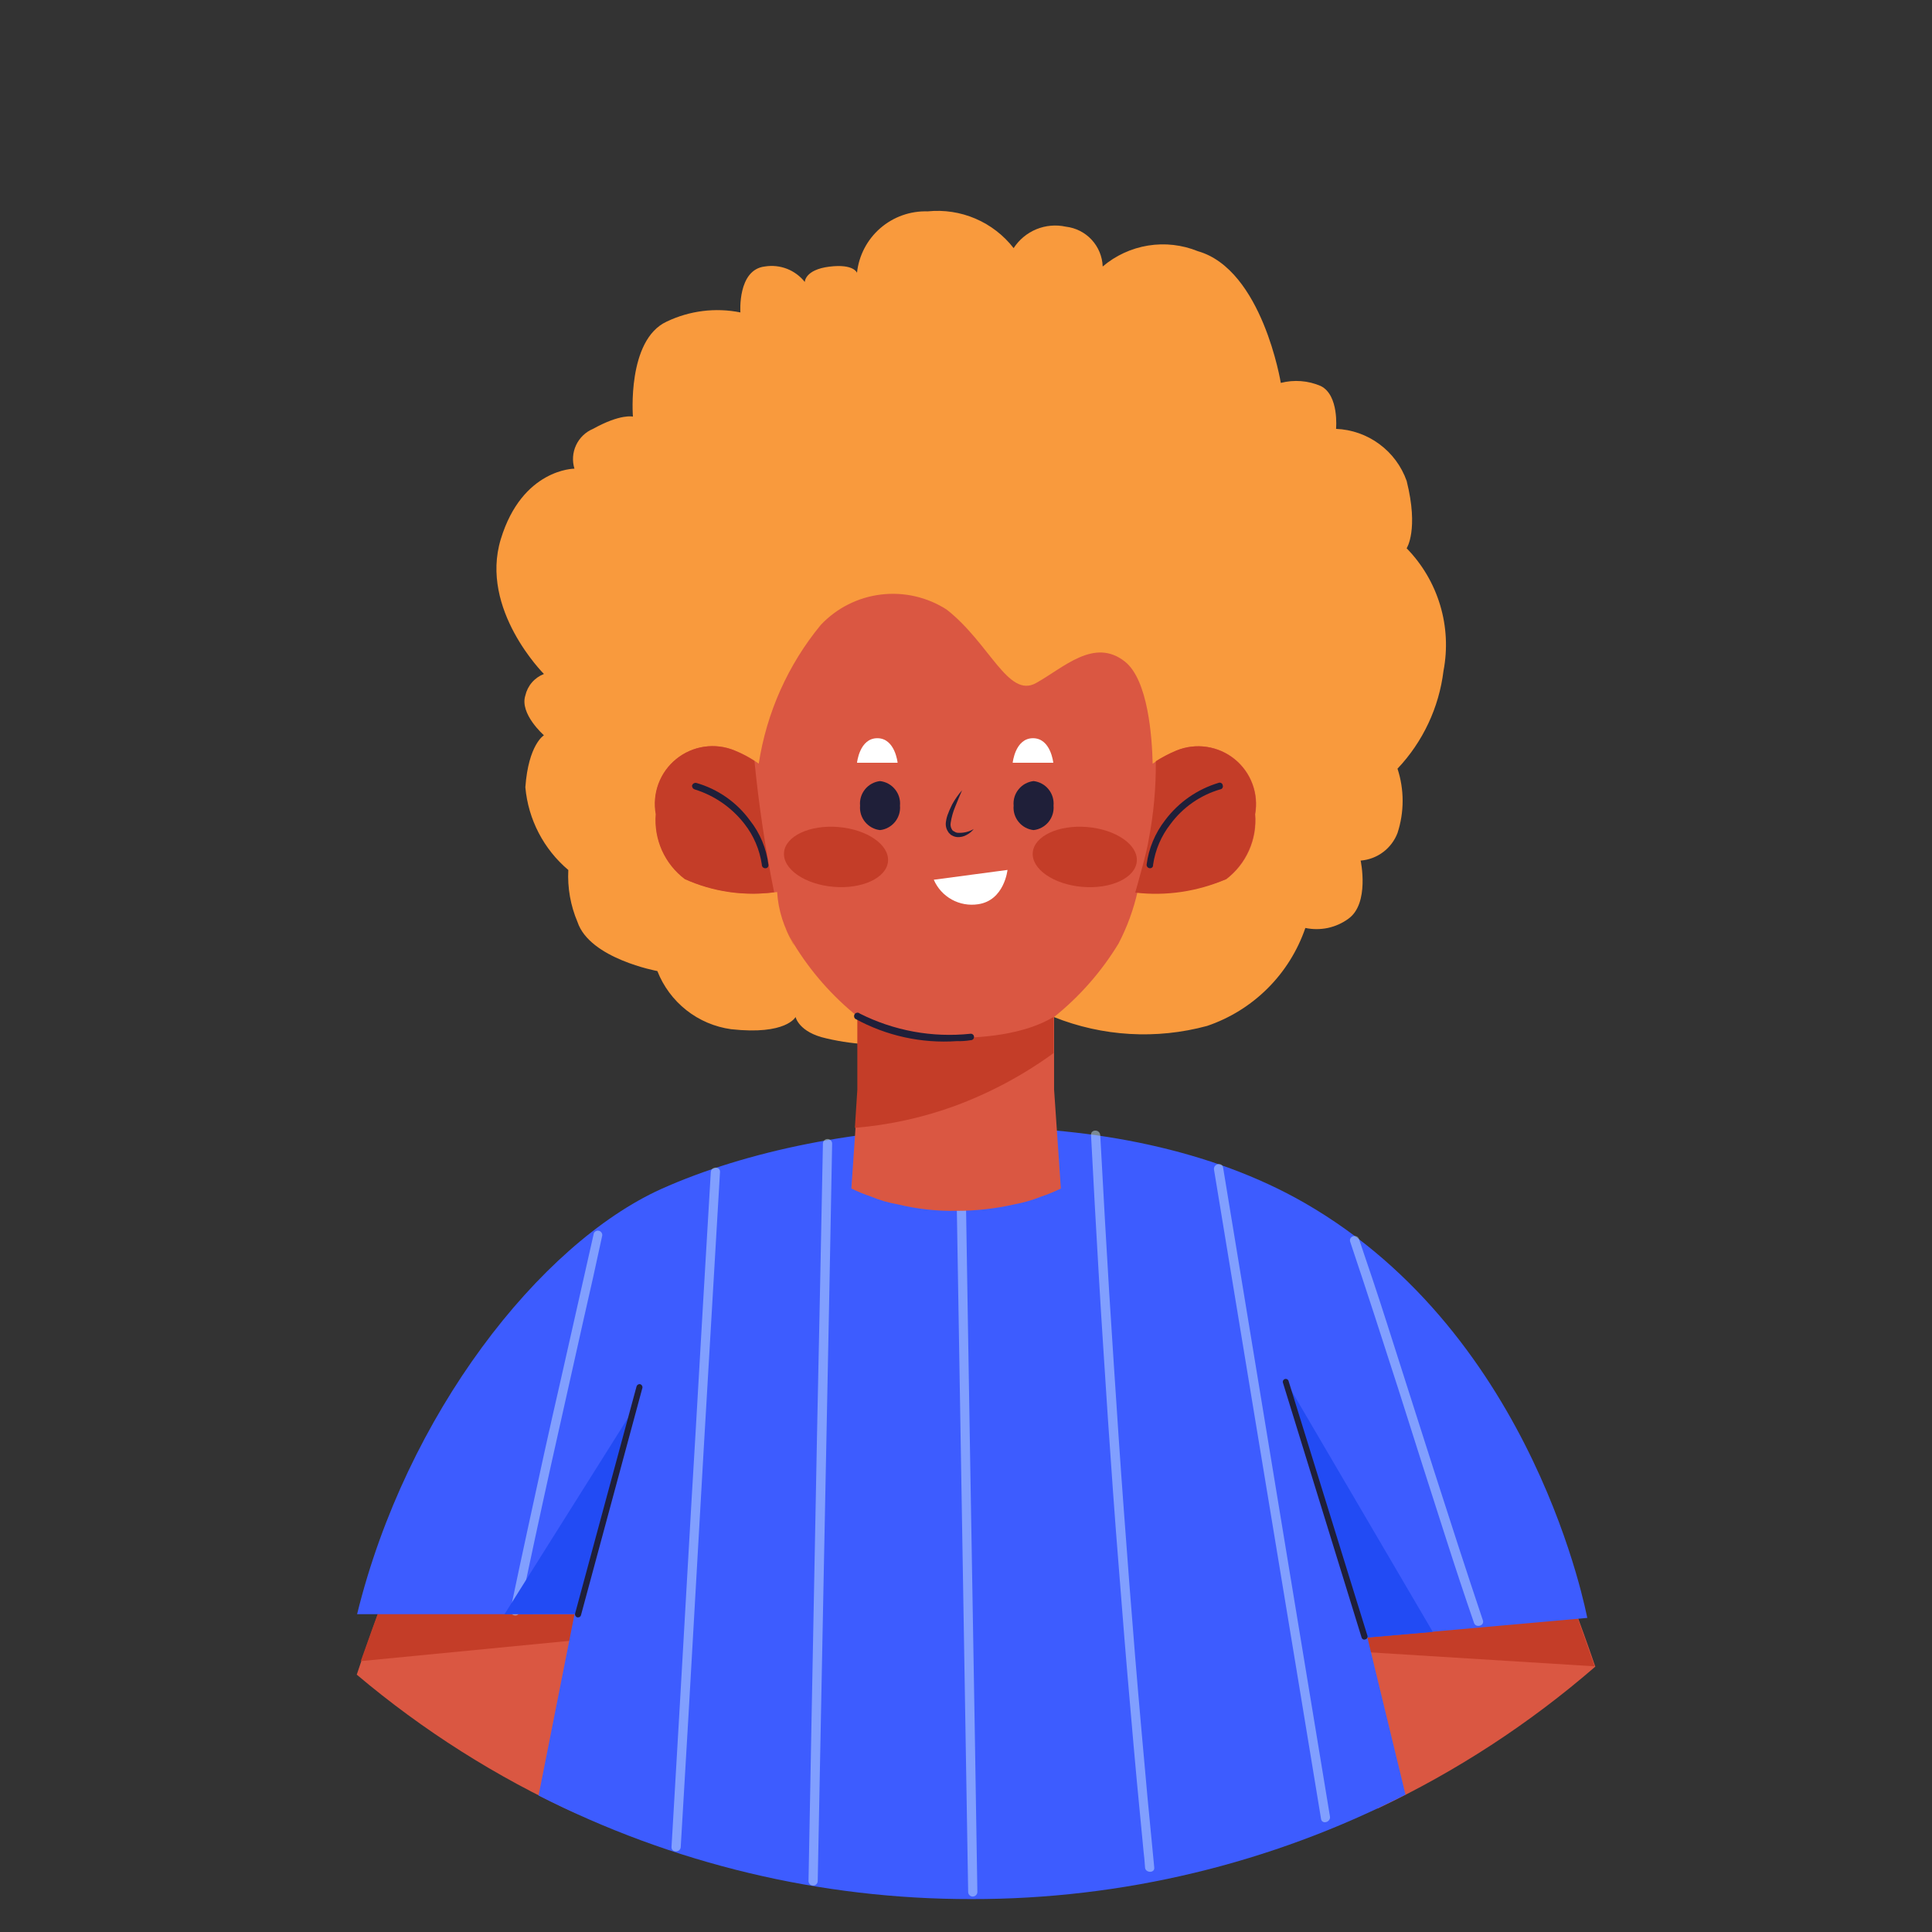 <svg width="52" height="52" viewBox="0 0 52 52" fill="none" xmlns="http://www.w3.org/2000/svg">
<rect x="0" y="0" width="52" height="52" fill="#333333" stroke="none"/>
<path d="M34.638 42.178L37.076 48.678C39.195 47.678 41.167 46.392 42.938 44.857C42.508 43.604 42.138 42.657 42.138 42.657L34.638 42.178Z" fill="#DA5742"/>
<path d="M15.487 48.799L18.033 42.006L10.536 42.484C10.528 42.492 10.081 43.638 9.602 45.073C11.384 46.578 13.364 47.832 15.487 48.799V48.799Z" fill="#DA5742"/>
<path d="M34.638 42.178L35.481 44.387L42.92 44.849C42.515 43.687 42.138 42.656 42.138 42.656L34.638 42.178Z" fill="#C43D28"/>
<path d="M18.11 41.766L17.264 43.975L9.71 44.709C10.115 43.555 10.61 42.244 10.61 42.244L18.11 41.766Z" fill="#C43D28"/>
<path d="M17.794 32.003C14.521 33.487 10.933 38.071 9.611 43.446H15.463L14.496 48.327C18.103 50.164 22.094 51.119 26.142 51.114C30.206 51.121 34.212 50.157 37.829 48.303L36.804 44.074L42.722 43.546C42.714 43.546 41.35 35.961 35.11 32.375C30.111 29.505 22.406 29.937 17.794 32.003Z" fill="#3D5CFF"/>
<path opacity="0.467" d="M18.719 38.599C18.574 40.983 18.446 43.356 18.306 45.739C18.231 47.066 18.149 48.394 18.074 49.712C18.066 49.87 18.314 49.87 18.322 49.712C18.463 47.339 18.603 44.972 18.735 42.597C18.867 40.222 19.008 37.849 19.148 35.474C19.222 34.163 19.305 32.852 19.379 31.543C19.387 31.386 19.139 31.386 19.131 31.55C18.991 33.901 18.854 36.25 18.719 38.599Z" fill="#CDECFE"/>
<path opacity="0.467" d="M21.992 38.517C21.942 41.097 21.892 43.686 21.843 46.266C21.819 47.717 21.786 49.176 21.761 50.627C21.761 50.66 21.774 50.692 21.797 50.715C21.82 50.738 21.852 50.751 21.885 50.751C21.918 50.751 21.949 50.738 21.972 50.715C21.996 50.692 22.009 50.66 22.009 50.627C22.058 48.039 22.109 45.45 22.161 42.862L22.315 35.12C22.34 33.678 22.373 32.227 22.397 30.784C22.398 30.751 22.386 30.72 22.363 30.695C22.341 30.672 22.31 30.657 22.277 30.656C22.244 30.655 22.212 30.667 22.188 30.69C22.164 30.712 22.15 30.743 22.149 30.776C22.099 33.356 22.047 35.937 21.992 38.517Z" fill="#CDECFE"/>
<path opacity="0.467" d="M25.852 38.494C25.894 41.137 25.943 43.786 25.984 46.437C26.009 47.929 26.034 49.43 26.058 50.922C26.058 50.955 26.071 50.986 26.094 51.009C26.117 51.033 26.149 51.046 26.182 51.046C26.215 51.046 26.246 51.033 26.269 51.009C26.293 50.986 26.306 50.955 26.306 50.922C26.266 48.271 26.22 45.625 26.175 42.978C26.13 40.331 26.084 37.686 26.042 35.037C26.02 33.547 25.993 32.047 25.968 30.554C25.968 30.521 25.955 30.489 25.931 30.466C25.908 30.443 25.877 30.43 25.844 30.43C25.811 30.43 25.779 30.443 25.756 30.466C25.733 30.489 25.72 30.521 25.72 30.554C25.761 33.201 25.811 35.847 25.852 38.494Z" fill="#CDECFE"/>
<path opacity="0.467" d="M29.572 34.289C29.646 35.589 29.737 36.894 29.82 38.197C29.911 39.516 30.002 40.827 30.109 42.146C30.209 43.446 30.316 44.759 30.431 46.062C30.538 47.315 30.654 48.568 30.778 49.821C30.795 49.969 30.811 50.121 30.819 50.266C30.827 50.411 31.083 50.423 31.067 50.266C30.943 49.021 30.827 47.776 30.72 46.54C30.604 45.24 30.497 43.935 30.398 42.64C30.298 41.321 30.198 40.01 30.109 38.691C30.02 37.372 29.936 36.078 29.853 34.767C29.778 33.514 29.704 32.253 29.638 31L29.613 30.555C29.605 30.39 29.357 30.39 29.365 30.546C29.431 31.791 29.497 33.036 29.572 34.289Z" fill="#CDECFE"/>
<path opacity="0.467" d="M33.795 38.279C34.175 40.579 34.555 42.882 34.936 45.188C35.143 46.441 35.349 47.702 35.556 48.956C35.581 49.113 35.82 49.047 35.796 48.89C35.423 46.622 35.051 44.363 34.676 42.096C34.298 39.796 33.919 37.493 33.539 35.187C33.332 33.93 33.125 32.673 32.919 31.42C32.886 31.263 32.646 31.33 32.676 31.486C33.051 33.753 33.423 36.012 33.795 38.279Z" fill="#CDECFE"/>
<path opacity="0.467" d="M15.09 37.15C14.79 38.45 14.503 39.763 14.222 41.066C14.057 41.816 13.9 42.567 13.74 43.325C13.707 43.482 13.947 43.548 13.98 43.391C14.256 42.064 14.54 40.745 14.834 39.417C15.123 38.117 15.421 36.804 15.71 35.501C15.884 34.751 16.049 34.001 16.21 33.25C16.212 33.222 16.204 33.194 16.187 33.172C16.171 33.149 16.147 33.133 16.12 33.127C16.093 33.12 16.065 33.123 16.04 33.135C16.015 33.147 15.995 33.167 15.983 33.193L15.09 37.15Z" fill="#CDECFE"/>
<path opacity="0.467" d="M37.647 37.421C38.069 38.757 38.498 40.1 38.928 41.436C39.168 42.186 39.416 42.936 39.672 43.678C39.722 43.826 39.961 43.76 39.912 43.612C39.466 42.285 39.036 40.949 38.606 39.612C38.176 38.275 37.754 36.935 37.324 35.599C37.085 34.849 36.834 34.099 36.58 33.357C36.534 33.2 36.291 33.267 36.341 33.423C36.787 34.75 37.217 36.085 37.647 37.421Z" fill="#CDECFE"/>
<path d="M17.058 37.916L13.578 43.448L15.553 43.44L17.058 37.916Z" fill="#224BF4"/>
<path d="M36.804 44.074L38.564 43.923L34.638 37.223L36.804 44.074Z" fill="#224BF4"/>
<path d="M15.537 43.531C15.516 43.525 15.499 43.511 15.488 43.493C15.477 43.474 15.473 43.453 15.478 43.432L17.133 37.315C17.139 37.294 17.152 37.277 17.171 37.266C17.189 37.255 17.211 37.251 17.232 37.256C17.252 37.262 17.27 37.276 17.28 37.294C17.291 37.313 17.295 37.335 17.29 37.356L15.637 43.474C15.632 43.49 15.623 43.505 15.61 43.515C15.596 43.525 15.58 43.531 15.563 43.532L15.537 43.531Z" fill="#1F1F39"/>
<path d="M36.647 44.073L34.531 37.218C34.527 37.208 34.526 37.198 34.526 37.187C34.527 37.177 34.53 37.167 34.535 37.157C34.539 37.148 34.546 37.14 34.554 37.133C34.562 37.126 34.571 37.121 34.581 37.118C34.591 37.114 34.601 37.113 34.612 37.113C34.622 37.114 34.632 37.117 34.642 37.121C34.651 37.126 34.659 37.132 34.666 37.14C34.673 37.148 34.678 37.157 34.681 37.167L36.804 44.023C36.808 44.033 36.809 44.043 36.809 44.054C36.808 44.064 36.805 44.074 36.8 44.084C36.796 44.093 36.789 44.101 36.781 44.108C36.773 44.115 36.764 44.12 36.754 44.123C36.737 44.123 36.729 44.131 36.721 44.131C36.704 44.131 36.688 44.125 36.674 44.114C36.661 44.104 36.651 44.089 36.647 44.073Z" fill="#1F1F39"/>
<path d="M22.24 27.948C21.496 27.784 21.413 27.372 21.413 27.372C21.413 27.372 21.165 27.866 19.677 27.701C19.237 27.64 18.821 27.463 18.473 27.188C18.124 26.912 17.855 26.549 17.693 26.136C17.693 26.136 15.875 25.805 15.544 24.817C15.356 24.375 15.271 23.896 15.296 23.416C14.633 22.855 14.217 22.055 14.14 21.189C14.223 20.035 14.64 19.79 14.64 19.79C14.64 19.79 13.979 19.212 14.14 18.718C14.17 18.588 14.231 18.467 14.318 18.367C14.405 18.266 14.516 18.189 14.64 18.14C14.64 18.14 12.901 16.407 13.479 14.511C14.057 12.614 15.461 12.614 15.461 12.614C15.397 12.406 15.412 12.18 15.505 11.982C15.597 11.784 15.76 11.627 15.961 11.543C16.705 11.13 17.035 11.213 17.035 11.213C17.035 11.213 16.87 9.151 17.944 8.656C18.561 8.361 19.257 8.274 19.928 8.409C19.928 8.409 19.845 7.255 20.589 7.172C20.789 7.14 20.993 7.162 21.182 7.235C21.37 7.309 21.536 7.431 21.661 7.589C21.661 7.589 21.661 7.259 22.322 7.177C22.983 7.095 23.066 7.342 23.066 7.342C23.116 6.878 23.34 6.449 23.692 6.143C24.045 5.836 24.501 5.674 24.968 5.689C25.406 5.644 25.848 5.711 26.253 5.884C26.658 6.057 27.012 6.331 27.282 6.678C27.43 6.451 27.643 6.273 27.894 6.17C28.145 6.067 28.422 6.043 28.687 6.101C28.953 6.132 29.2 6.256 29.382 6.453C29.564 6.65 29.67 6.906 29.679 7.173C30.027 6.877 30.451 6.682 30.902 6.609C31.354 6.536 31.817 6.589 32.241 6.761C33.977 7.256 34.473 10.306 34.473 10.306C34.83 10.214 35.208 10.243 35.547 10.389C36.047 10.636 35.96 11.543 35.96 11.543C36.38 11.56 36.786 11.702 37.124 11.952C37.463 12.201 37.719 12.546 37.86 12.943C38.191 14.261 37.86 14.757 37.86 14.757C38.279 15.186 38.588 15.71 38.761 16.285C38.934 16.859 38.965 17.467 38.852 18.056C38.731 19.044 38.297 19.967 37.614 20.689C37.798 21.252 37.798 21.858 37.614 22.421C37.536 22.625 37.401 22.804 37.226 22.935C37.05 23.067 36.841 23.145 36.622 23.163C36.622 23.163 36.87 24.317 36.291 24.729C36.127 24.849 35.938 24.933 35.739 24.976C35.539 25.018 35.333 25.018 35.134 24.976C34.924 25.588 34.577 26.145 34.118 26.602C33.66 27.059 33.102 27.405 32.489 27.613C31.123 27.983 29.674 27.898 28.361 27.372L23.484 28.113C23.065 28.1 22.648 28.044 22.24 27.948V27.948Z" fill="#F99A3D"/>
<path d="M19.777 20.2C20.006 20.29 20.223 20.409 20.422 20.553C20.633 19.181 21.209 17.892 22.091 16.82C22.519 16.366 23.092 16.077 23.711 16.002C24.33 15.927 24.956 16.07 25.48 16.407C26.637 17.314 27.133 18.799 27.88 18.387C28.627 17.974 29.45 17.149 30.28 17.809C30.9 18.305 31.007 19.829 31.024 20.555C31.225 20.413 31.441 20.294 31.669 20.201C31.927 20.095 32.208 20.061 32.483 20.102C32.759 20.143 33.018 20.257 33.234 20.432C33.45 20.608 33.616 20.838 33.712 21.099C33.809 21.359 33.834 21.642 33.785 21.916C33.813 22.249 33.757 22.584 33.621 22.889C33.485 23.195 33.274 23.461 33.008 23.663C32.25 23.964 31.43 24.077 30.619 23.994C30.509 24.48 30.337 24.951 30.107 25.393C29.648 26.149 29.061 26.819 28.371 27.372V29.326L28.553 31.989C28.384 32.072 28.21 32.144 28.032 32.203C27.794 32.299 27.548 32.37 27.296 32.417C26.783 32.533 26.259 32.591 25.734 32.59C25.208 32.599 24.683 32.541 24.172 32.417C23.919 32.374 23.672 32.302 23.436 32.203C23.258 32.144 23.084 32.072 22.915 31.989L23.097 29.326V27.372C22.406 26.819 21.817 26.149 21.357 25.393C21.098 24.975 20.947 24.5 20.917 24.009C20.077 24.125 19.221 24.006 18.446 23.663C18.177 23.462 17.963 23.197 17.825 22.891C17.687 22.585 17.629 22.249 17.657 21.915C17.607 21.64 17.631 21.357 17.728 21.095C17.825 20.833 17.99 20.602 18.207 20.427C18.424 20.251 18.685 20.137 18.961 20.098C19.237 20.058 19.519 20.093 19.777 20.2V20.2Z" fill="#DA5742"/>
<path d="M23.075 29.333L23.009 30.356C23.932 30.28 24.84 30.081 25.709 29.763C26.653 29.413 27.544 28.936 28.357 28.344V27.371C26.869 28.278 23.728 27.948 23.075 27.363V29.333Z" fill="#C43D28"/>
<path d="M23.017 27.42C23 27.403 22.989 27.38 22.988 27.355C22.986 27.331 22.994 27.307 23.009 27.288C23.017 27.279 23.027 27.271 23.038 27.265C23.049 27.26 23.061 27.257 23.073 27.256C23.085 27.255 23.098 27.257 23.11 27.261C23.121 27.265 23.132 27.272 23.141 27.28C24.06 27.743 25.093 27.932 26.117 27.824C26.129 27.822 26.141 27.823 26.153 27.826C26.165 27.83 26.175 27.835 26.185 27.843C26.194 27.851 26.202 27.86 26.207 27.871C26.213 27.882 26.216 27.894 26.216 27.906C26.217 27.918 26.215 27.93 26.21 27.942C26.206 27.953 26.199 27.963 26.191 27.972C26.182 27.98 26.172 27.987 26.16 27.991C26.149 27.996 26.137 27.998 26.125 27.997C26.002 28.018 25.877 28.026 25.753 28.022C24.802 28.088 23.852 27.879 23.017 27.42V27.42Z" fill="#1F1F39"/>
<path d="M31.109 20.488C31.115 21.192 31.052 21.896 30.919 22.588C30.861 22.962 30.655 23.662 30.555 24.025C31.389 24.122 32.233 23.996 33.002 23.662C33.267 23.458 33.477 23.192 33.612 22.886C33.748 22.581 33.805 22.247 33.779 21.914C33.828 21.64 33.802 21.358 33.705 21.098C33.608 20.837 33.443 20.608 33.227 20.433C33.011 20.258 32.752 20.144 32.477 20.103C32.202 20.062 31.921 20.095 31.663 20.2C31.471 20.28 31.286 20.377 31.109 20.488V20.488Z" fill="#C43D28"/>
<path d="M21.34 25.392C21.348 25.408 21.364 25.433 21.373 25.449C21.29 25.285 21.207 25.12 21.133 24.963C21.191 25.095 21.257 25.235 21.34 25.392Z" fill="#C43D28"/>
<path d="M19.769 20.199C19.511 20.093 19.229 20.058 18.953 20.098C18.677 20.139 18.418 20.253 18.201 20.428C17.984 20.603 17.818 20.834 17.721 21.095C17.624 21.357 17.599 21.639 17.649 21.914C17.622 22.247 17.679 22.582 17.815 22.888C17.952 23.193 18.163 23.459 18.43 23.661C19.183 24.002 20.016 24.124 20.835 24.015C20.6 22.846 20.423 21.667 20.306 20.481C20.136 20.37 19.956 20.276 19.769 20.199V20.199Z" fill="#C43D28"/>
<path d="M20.505 23.271C20.447 22.87 20.285 22.49 20.034 22.171C19.693 21.733 19.226 21.41 18.695 21.246C18.673 21.239 18.654 21.224 18.642 21.205C18.63 21.185 18.624 21.162 18.627 21.139C18.634 21.117 18.649 21.098 18.669 21.085C18.689 21.073 18.713 21.068 18.736 21.071C19.317 21.236 19.826 21.59 20.182 22.078C20.457 22.424 20.63 22.84 20.682 23.278C20.684 23.29 20.683 23.302 20.679 23.313C20.676 23.324 20.67 23.335 20.662 23.343C20.654 23.352 20.644 23.359 20.634 23.363C20.623 23.368 20.611 23.37 20.599 23.369C20.586 23.37 20.574 23.367 20.562 23.362C20.55 23.358 20.539 23.35 20.531 23.341C20.522 23.332 20.515 23.321 20.511 23.309C20.506 23.297 20.504 23.284 20.505 23.271Z" fill="#1F1F39"/>
<path d="M30.861 23.273C30.917 22.836 31.09 22.422 31.361 22.073C31.722 21.593 32.227 21.241 32.803 21.069C32.815 21.065 32.827 21.064 32.839 21.065C32.852 21.067 32.863 21.071 32.873 21.078C32.884 21.084 32.893 21.093 32.899 21.104C32.906 21.114 32.91 21.126 32.911 21.139C32.915 21.15 32.916 21.162 32.914 21.174C32.913 21.186 32.909 21.197 32.903 21.207C32.897 21.218 32.888 21.226 32.878 21.233C32.868 21.239 32.857 21.244 32.845 21.245C32.309 21.401 31.838 21.729 31.506 22.177C31.255 22.497 31.093 22.876 31.035 23.277C31.037 23.289 31.036 23.301 31.032 23.312C31.029 23.323 31.023 23.334 31.015 23.343C31.007 23.351 30.997 23.358 30.986 23.363C30.975 23.367 30.964 23.369 30.952 23.369C30.94 23.368 30.927 23.366 30.916 23.361C30.905 23.356 30.895 23.349 30.886 23.34C30.878 23.331 30.871 23.321 30.867 23.309C30.863 23.298 30.86 23.286 30.861 23.273V23.273Z" fill="#1F1F39"/>
<path d="M23.067 20.529C23.067 20.529 23.133 19.869 23.613 19.869C24.093 19.869 24.159 20.529 24.159 20.529" fill="white"/>
<path d="M27.257 20.529C27.257 20.529 27.323 19.869 27.803 19.869C28.283 19.869 28.349 20.529 28.349 20.529" fill="white"/>
<path d="M25.712 21.706C25.653 21.846 25.611 21.993 25.588 22.143C25.576 22.206 25.587 22.271 25.621 22.325C25.621 22.332 25.629 22.332 25.629 22.34L25.646 22.357C25.658 22.367 25.672 22.375 25.687 22.381C25.713 22.401 25.745 22.412 25.778 22.415C25.928 22.424 26.078 22.39 26.208 22.314C26.156 22.38 26.092 22.433 26.018 22.471C25.94 22.516 25.85 22.537 25.76 22.53C25.714 22.526 25.669 22.512 25.629 22.489C25.607 22.481 25.587 22.467 25.571 22.448L25.546 22.424C25.536 22.414 25.527 22.403 25.521 22.39C25.466 22.311 25.445 22.214 25.46 22.119C25.471 22.033 25.495 21.949 25.53 21.869C25.555 21.797 25.596 21.723 25.629 21.648C25.703 21.513 25.792 21.386 25.894 21.27C25.827 21.418 25.77 21.57 25.712 21.706Z" fill="#1F1F39"/>
<path d="M25.133 23.678C25.23 23.904 25.4 24.091 25.616 24.211C25.831 24.33 26.079 24.375 26.323 24.338C27.033 24.238 27.117 23.414 27.117 23.414" fill="white"/>
<path d="M23.686 22.342C23.528 22.325 23.384 22.245 23.283 22.122C23.183 21.999 23.135 21.842 23.149 21.683C23.134 21.525 23.183 21.367 23.283 21.244C23.383 21.12 23.528 21.041 23.686 21.023C23.844 21.041 23.989 21.12 24.089 21.244C24.19 21.367 24.238 21.525 24.223 21.683C24.237 21.842 24.189 21.999 24.089 22.122C23.988 22.245 23.844 22.325 23.686 22.342V22.342Z" fill="#1F1F39"/>
<path d="M27.819 22.342C27.661 22.325 27.516 22.245 27.416 22.122C27.316 21.999 27.267 21.842 27.282 21.683C27.267 21.525 27.315 21.367 27.416 21.244C27.516 21.12 27.661 21.041 27.819 21.023C27.977 21.041 28.122 21.12 28.222 21.244C28.322 21.367 28.37 21.525 28.356 21.683C28.37 21.842 28.322 21.999 28.222 22.122C28.121 22.245 27.977 22.325 27.819 22.342V22.342Z" fill="#1F1F39"/>
<path d="M30.597 23.184C30.559 23.629 29.901 23.936 29.128 23.87C28.355 23.804 27.759 23.389 27.797 22.945C27.835 22.501 28.492 22.194 29.266 22.26C30.039 22.326 30.635 22.74 30.597 23.184Z" fill="#C43D28"/>
<path d="M23.901 23.184C23.863 23.628 23.206 23.935 22.433 23.869C21.66 23.803 21.064 23.389 21.102 22.945C21.14 22.501 21.797 22.194 22.57 22.26C23.343 22.326 23.939 22.74 23.901 23.184Z" fill="#C43D28"/>
</svg>
